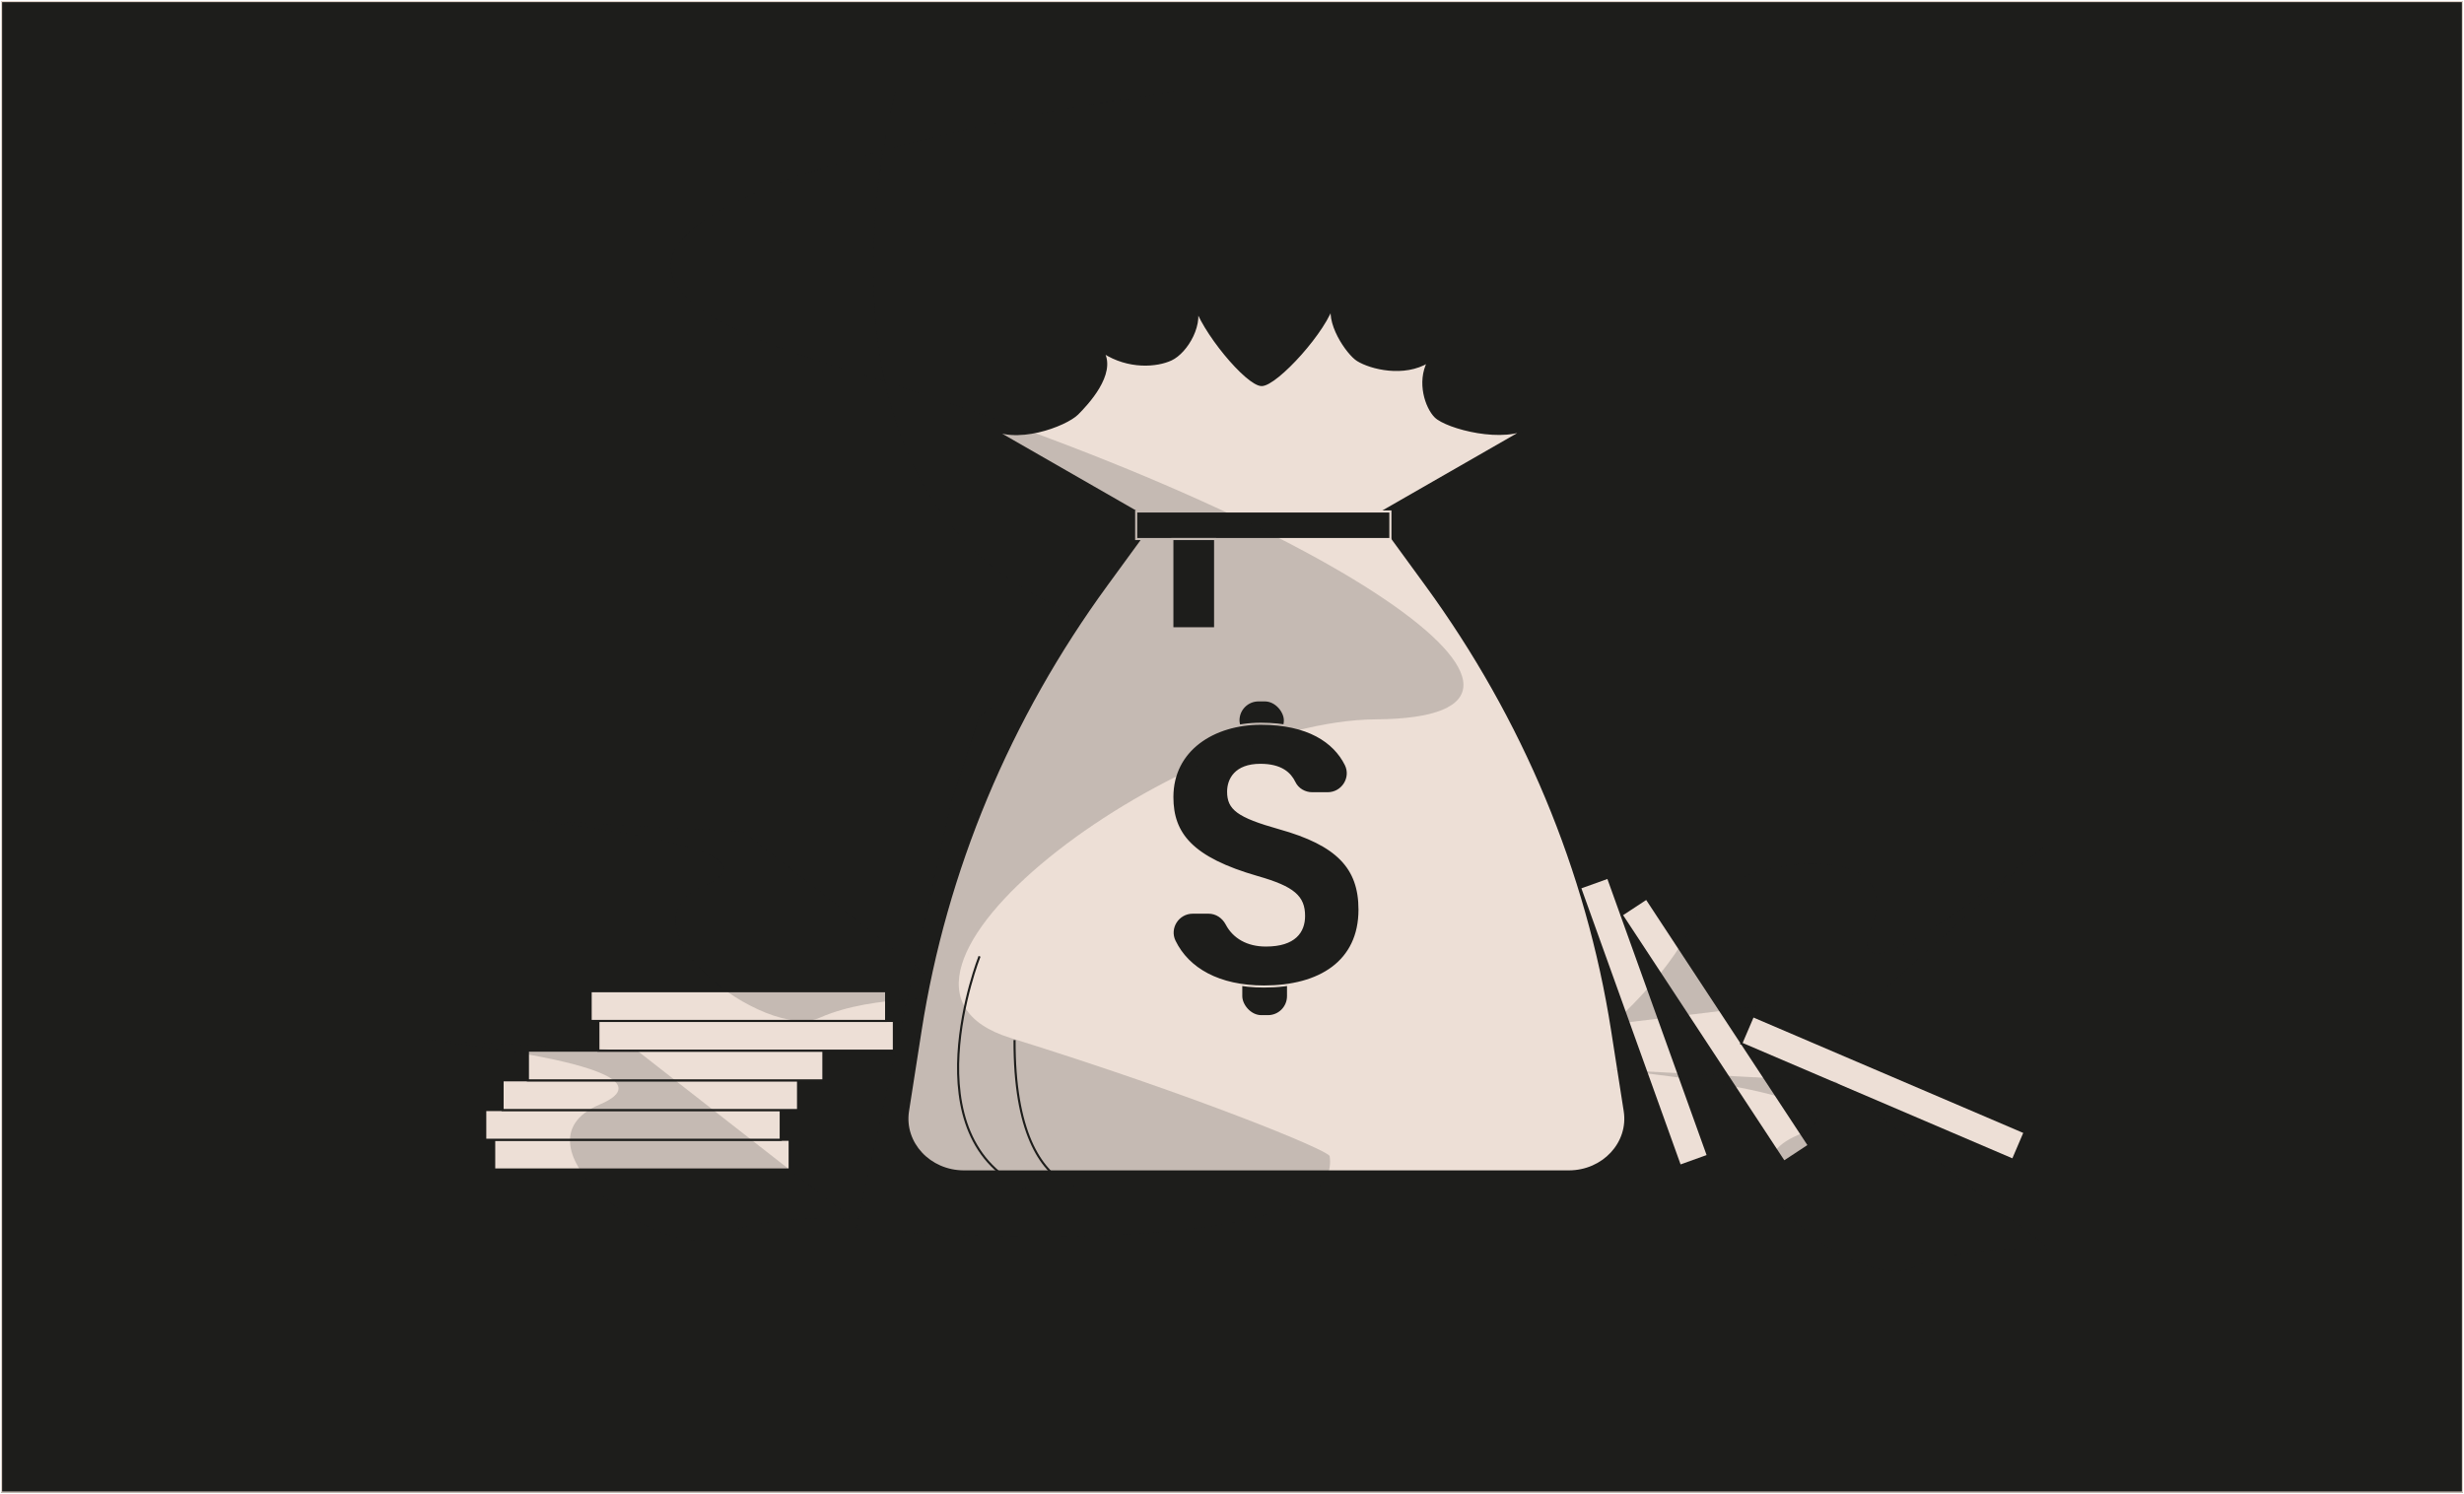 <?xml version="1.0" encoding="UTF-8"?><svg xmlns="http://www.w3.org/2000/svg" xmlns:xlink="http://www.w3.org/1999/xlink" viewBox="0 0 493.26 299.05"><defs><style>.e,.f{fill:none;}.f,.g,.h{stroke-miterlimit:10;}.f,.g,.h,.i{stroke-width:.42px;}.f,.g,.i{stroke:#1d1d1b;}.j,.g,.i{fill:#eddfd6;}.k,.l,.h{fill:#1d1d1b;}.l{opacity:.19;}.h{stroke:#eddfd6;}.i{stroke-linecap:round;stroke-linejoin:round;}.m{clip-path:url(#d);}</style><clipPath id="d"><rect class="e" x=".21" y=".21" width="492.84" height="298.63"/></clipPath></defs><g id="a"/><g id="b"><g id="c"><g class="m"><rect class="h" x=".21" y=".21" width="492.84" height="298.63"/></g><rect class="g" x="98.93" y="228.19" width="59.15" height="5.95"/><rect class="g" x="97.14" y="222.24" width="59.15" height="5.95"/><rect class="g" x="100.61" y="216.29" width="59.15" height="5.95"/><rect class="g" x="105.68" y="210.35" width="59.15" height="5.95"/><rect class="g" x="119.79" y="204.4" width="59.15" height="5.95"/><rect class="g" x="118.24" y="198.45" width="59.15" height="5.95"/><path class="l" d="M82.74,208.02s55.96,5.2,37.26,13.14,12.09,31.39,23.02,26.55,27.67-3.67,27.67-3.67l-43.01-33.6-44.94-2.42Z"/><path class="l" d="M103.85,164.06s55.96,5.2,37.26,13.14,12.09,31.39,23.02,26.55c10.92-4.85,27.67-3.67,27.67-3.67l-43.01-33.6-44.94-2.42Z"/><g><g><g><path class="j" d="M192.97,234.52c-3.46,0-6.69-1.45-8.85-3.97-1.97-2.3-2.81-5.17-2.36-8.09l2.53-16.19c4.97-31.79,17.86-62.64,37.25-89.21l7.42-10.17c2.1-2.87,5.57-4.6,9.3-4.62l15.24-.09,15.24,.09c3.73,.02,7.2,1.75,9.3,4.62l7.42,10.17c19.4,26.57,32.28,57.42,37.25,89.21l2.53,16.19c.45,2.92-.39,5.79-2.36,8.09-2.16,2.52-5.39,3.97-8.85,3.97h-121.08Z"/><path class="k" d="M253.51,102.4l15.24,.09c3.66,.02,7.07,1.72,9.13,4.53l7.42,10.17c19.5,26.71,32.22,57.19,37.22,89.12l2.53,16.19c.96,6.23-4.23,11.82-11,11.82h-121.08c-6.77,0-11.96-5.59-11-11.82l2.53-16.19c4.99-31.93,17.71-62.41,37.22-89.12l7.42-10.17c2.06-2.82,5.47-4.51,9.13-4.53l15.24-.09m0-.42h0l-15.24,.09c-3.79,.02-7.33,1.78-9.47,4.71l-7.42,10.17c-19.42,26.59-32.31,57.47-37.29,89.3l-2.53,16.19c-.46,2.98,.39,5.91,2.41,8.26,2.2,2.57,5.49,4.04,9.01,4.04h121.08c3.52,0,6.81-1.47,9.01-4.04,2.01-2.35,2.87-5.28,2.41-8.26l-2.53-16.19c-4.98-31.83-17.87-62.71-37.29-89.3l-7.42-10.17c-2.13-2.92-5.67-4.68-9.47-4.71l-15.24-.09h0Z"/></g><path class="i" d="M239.1,60.53c1.35,5.54,10.52,16.56,13.47,16.56s13.05-11.02,14.39-16.56h0c-1.74,3.79,2.78,10.32,4.82,11.58,2.61,1.62,9.27,3.3,14.15,.31h0c-2.14,4.16-.41,9.16,1.42,11,2.23,2.22,13.94,5.38,19.18,1.92h0l-33.87,19.44-20.59,.37-20.59-.37-33.87-19.44h0c5.46,3.79,15.77-.19,18.08-2.5,1.93-1.93,7.57-7.92,5.17-12.32h0c5.13,3.31,10.77,2.76,13.57,1.46,3.17-1.47,6.68-7.41,4.68-11.45"/><rect class="h" x="227.45" y="102.4" width="50.89" height="5.52"/><rect class="h" x="247.92" y="140.22" width="9.3" height="8.02" rx="4.01" ry="4.01"/><rect class="h" x="248.48" y="192.12" width="9.37" height="11.33" rx="4.01" ry="4.01"/><path class="h" d="M241.94,182.72c1.54,0,2.89,.91,3.61,2.27,1.41,2.69,4.14,4.31,7.87,4.31,5.78,0,7.63-2.77,7.63-5.91,0-3.84-2.03-5.71-9.29-7.78-13.21-3.8-17.07-8.68-17.07-16.03,0-9.47,8.28-14.68,17.71-14.68s14.69,3.56,17,8.17c1.32,2.64-.66,5.75-3.62,5.75h-3.09c-1.49,0-2.9-.81-3.55-2.15-.86-1.79-2.61-3.54-6.83-3.54-5.03,0-6.45,2.96-6.45,5.37,0,3.42,1.85,4.95,10.22,7.31,11.69,3.26,16.08,7.97,16.08,16.31,0,10.4-7.95,15.4-19.13,15.39-9.05,0-15.18-3.52-17.89-9.07-1.29-2.64,.69-5.72,3.63-5.72h3.15Z"/></g><rect class="h" x="234.69" y="107.92" width="8.56" height="17.87"/></g><rect class="g" x="299.56" y="201.59" width="59.15" height="5.95" transform="translate(410.35 -174.36) rotate(70.24)"/><rect class="g" x="313.82" y="203.26" width="59.15" height="5.95" transform="translate(327 -193.99) rotate(56.67)"/><rect class="g" x="347.35" y="214.85" width="59.15" height="5.95" transform="translate(116.06 -130.7) rotate(23.16)"/><path class="l" d="M322.58,214.14s55.96,5.2,37.26,13.14,12.09,31.39,23.02,26.55,27.67-3.67,27.67-3.67l-43.01-33.6-44.94-2.42Z"/><path class="l" d="M410.38,168.36s-43.25,35.89-35.63,17.05c7.61-18.84-30.75-13.65-35.05-2.5s-16.97,22.16-16.97,22.16l54.17-6.65,33.49-30.07Z"/><path class="f" d="M224.12,238.36s-21.15,6.69-21.02-30.12"/><path class="f" d="M196.09,191.46s-14.52,36.62,9.84,46.82"/><path class="l" d="M235.5,18.21s-170.58,24.35-68.92,54.93c101.65,30.58,156.82,70.55,108.87,70.88-40.44,.27-109.84,52.39-73.16,63.79,36.68,11.4,63.72,22.5,63.89,23.66,3.36,22.93-94.87,14.67-94.87,14.67l19.21-86.11,5.59-16.75s25.8-17.25,15.81-21.75c-54.8-24.64-32.64-103.32-32.64-103.32h56.23Z"/></g></g></svg>